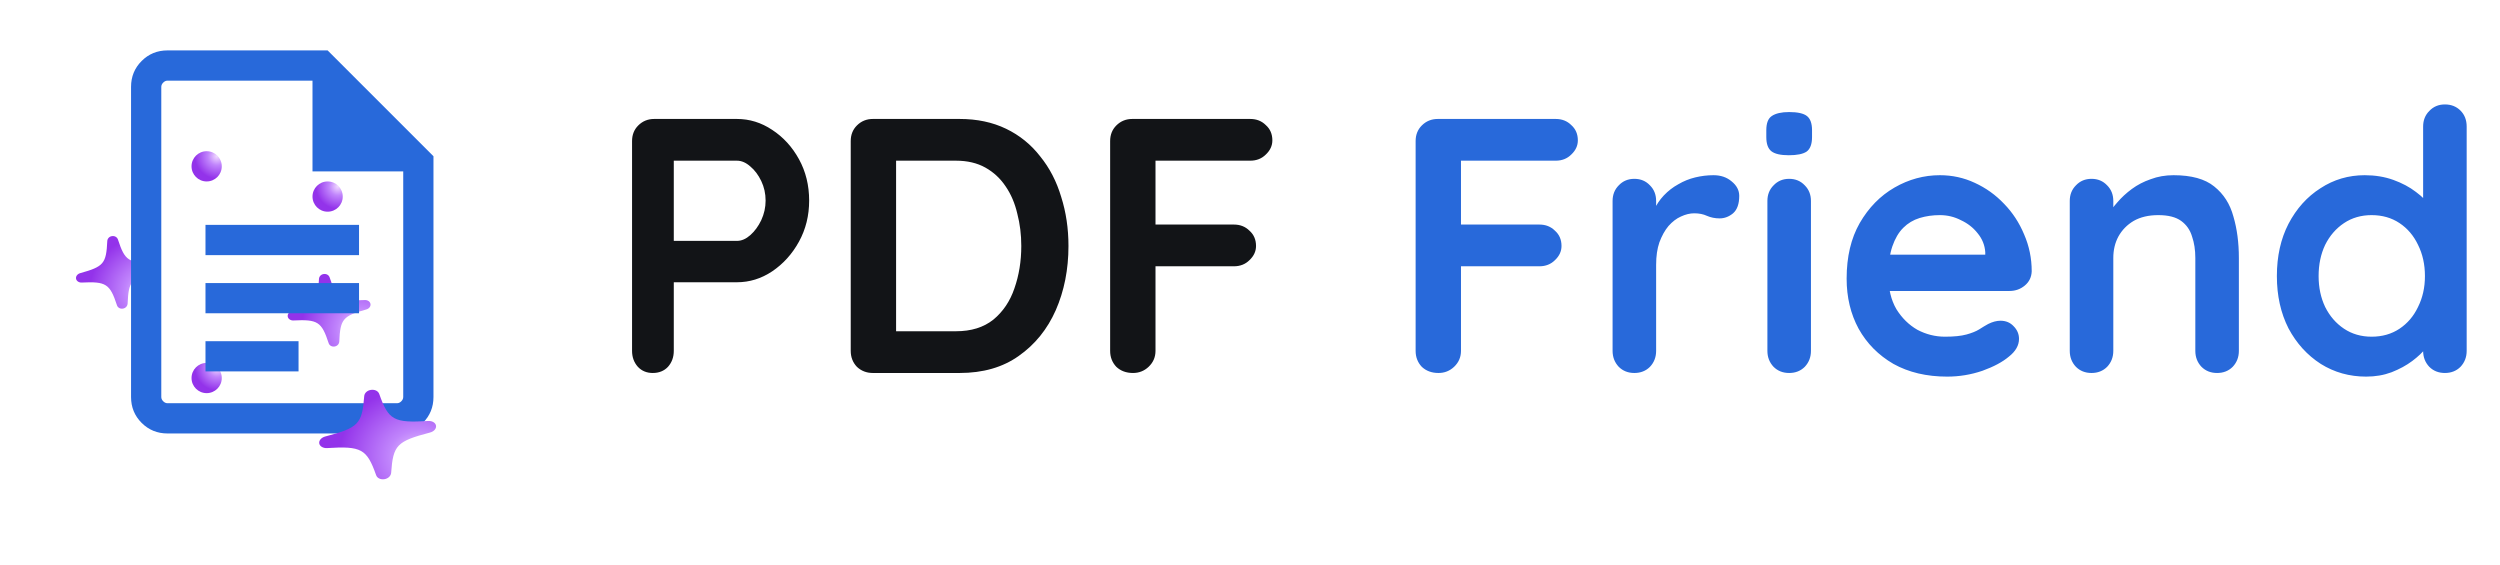 <svg width="124" height="28" viewBox="0 0 124 28" fill="none" xmlns="http://www.w3.org/2000/svg">
<g filter="url(#filter0_d_142_341)">
<path d="M6.095 14.405C5.961 14.426 5.838 14.356 5.801 14.237C5.453 13.178 5.261 13.052 4.05 13.113C3.91 13.119 3.789 13.034 3.771 12.917C3.753 12.798 3.843 12.685 3.978 12.646C5.142 12.323 5.27 12.174 5.321 11.056C5.327 10.932 5.42 10.829 5.552 10.81C5.688 10.789 5.809 10.859 5.85 10.978C6.194 12.036 6.386 12.162 7.595 12.101C7.739 12.096 7.858 12.178 7.876 12.298C7.894 12.415 7.808 12.528 7.669 12.567C6.504 12.894 6.378 13.041 6.33 14.159C6.32 14.285 6.225 14.386 6.095 14.405Z" fill="url(#paint0_radial_142_341)"/>
</g>
<g filter="url(#filter1_d_142_341)">
<circle cx="10.25" cy="18.75" r="0.75" transform="rotate(180 10.25 18.75)" fill="url(#paint1_radial_142_341)"/>
</g>
<g filter="url(#filter2_d_142_341)">
<path d="M16.595 16.285C16.461 16.306 16.338 16.236 16.301 16.117C15.953 15.058 15.761 14.932 14.55 14.993C14.41 14.999 14.289 14.914 14.271 14.797C14.253 14.678 14.343 14.565 14.477 14.527C15.642 14.203 15.769 14.054 15.821 12.936C15.827 12.812 15.92 12.71 16.052 12.69C16.188 12.669 16.309 12.739 16.35 12.858C16.694 13.916 16.886 14.042 18.095 13.981C18.239 13.976 18.358 14.058 18.376 14.178C18.394 14.295 18.308 14.408 18.169 14.447C17.004 14.774 16.878 14.922 16.829 16.039C16.82 16.165 16.725 16.266 16.595 16.285Z" fill="url(#paint2_radial_142_341)"/>
</g>
<path d="M10.192 12.654H17.808V11.154H10.192V12.654ZM10.192 15.539H17.808V14.039H10.192V15.539ZM10.192 18.423H14.808V16.923H10.192V18.423ZM8.308 21.5C7.803 21.5 7.375 21.325 7.025 20.975C6.675 20.625 6.5 20.197 6.5 19.692V4.308C6.5 3.803 6.675 3.375 7.025 3.025C7.375 2.675 7.803 2.5 8.308 2.5H16.25L21.5 7.75V19.692C21.5 20.197 21.325 20.625 20.975 20.975C20.625 21.325 20.197 21.5 19.692 21.5H8.308ZM15.5 8.5V4H8.308C8.231 4 8.16 4.032 8.096 4.096C8.032 4.16 8 4.231 8 4.308V19.692C8 19.769 8.032 19.84 8.096 19.904C8.16 19.968 8.231 20 8.308 20H19.692C19.769 20 19.84 19.968 19.904 19.904C19.968 19.84 20 19.769 20 19.692V8.5H15.5Z" fill="#2869DA"/>
<g filter="url(#filter3_d_142_341)">
<path d="M19.064 22.866C18.875 22.894 18.705 22.811 18.656 22.665C18.194 21.365 17.927 21.215 16.221 21.323C16.024 21.334 15.856 21.232 15.834 21.088C15.812 20.942 15.941 20.799 16.132 20.748C17.779 20.317 17.962 20.13 18.065 18.747C18.077 18.594 18.21 18.465 18.396 18.437C18.588 18.408 18.756 18.491 18.81 18.637C19.266 19.935 19.533 20.085 21.237 19.978C21.439 19.968 21.604 20.066 21.627 20.214C21.648 20.359 21.525 20.5 21.329 20.552C19.68 20.988 19.499 21.173 19.401 22.554C19.384 22.711 19.248 22.838 19.064 22.866Z" fill="url(#paint3_radial_142_341)"/>
</g>
<g filter="url(#filter4_d_142_341)">
<circle cx="10.25" cy="8.25" r="0.75" transform="rotate(180 10.25 8.25)" fill="url(#paint4_radial_142_341)"/>
</g>
<g filter="url(#filter5_d_142_341)">
<circle cx="16.25" cy="9.75" r="0.75" transform="rotate(180 16.25 9.75)" fill="url(#paint5_radial_142_341)"/>
</g>
<path d="M36.552 5.9C37.176 5.9 37.758 6.08 38.298 6.44C38.85 6.8 39.294 7.286 39.63 7.898C39.966 8.51 40.134 9.194 40.134 9.95C40.134 10.694 39.966 11.372 39.63 11.984C39.294 12.596 38.85 13.088 38.298 13.46C37.758 13.82 37.176 14 36.552 14H33.24L33.42 13.676V17.402C33.42 17.714 33.324 17.978 33.132 18.194C32.94 18.398 32.688 18.5 32.376 18.5C32.076 18.5 31.83 18.398 31.638 18.194C31.446 17.978 31.35 17.714 31.35 17.402V6.998C31.35 6.686 31.452 6.428 31.656 6.224C31.872 6.008 32.136 5.9 32.448 5.9H36.552ZM36.552 11.948C36.78 11.948 37.002 11.852 37.218 11.66C37.434 11.468 37.614 11.222 37.758 10.922C37.902 10.61 37.974 10.286 37.974 9.95C37.974 9.602 37.902 9.278 37.758 8.978C37.614 8.678 37.434 8.438 37.218 8.258C37.002 8.066 36.78 7.97 36.552 7.97H33.204L33.42 7.646V12.236L33.222 11.948H36.552ZM47.596 5.9C48.46 5.9 49.228 6.062 49.9 6.386C50.572 6.71 51.136 7.166 51.592 7.754C52.06 8.33 52.408 9.002 52.636 9.77C52.876 10.526 52.996 11.336 52.996 12.2C52.996 13.364 52.786 14.426 52.366 15.386C51.946 16.334 51.334 17.09 50.53 17.654C49.738 18.218 48.76 18.5 47.596 18.5H43.294C42.982 18.5 42.718 18.398 42.502 18.194C42.298 17.978 42.196 17.714 42.196 17.402V6.998C42.196 6.686 42.298 6.428 42.502 6.224C42.718 6.008 42.982 5.9 43.294 5.9H47.596ZM47.416 16.43C48.172 16.43 48.79 16.238 49.27 15.854C49.75 15.458 50.098 14.942 50.314 14.306C50.542 13.658 50.656 12.956 50.656 12.2C50.656 11.636 50.59 11.102 50.458 10.598C50.338 10.082 50.146 9.632 49.882 9.248C49.618 8.852 49.282 8.54 48.874 8.312C48.466 8.084 47.98 7.97 47.416 7.97H44.266L44.446 7.808V16.628L44.338 16.43H47.416ZM56.197 18.5C55.861 18.5 55.585 18.398 55.369 18.194C55.165 17.978 55.063 17.714 55.063 17.402V6.998C55.063 6.686 55.165 6.428 55.369 6.224C55.585 6.008 55.849 5.9 56.161 5.9H62.011C62.323 5.9 62.581 6.002 62.785 6.206C63.001 6.398 63.109 6.65 63.109 6.962C63.109 7.226 63.001 7.46 62.785 7.664C62.581 7.868 62.323 7.97 62.011 7.97H57.151L57.313 7.754V11.372L57.187 11.138H61.201C61.513 11.138 61.771 11.24 61.975 11.444C62.191 11.636 62.299 11.888 62.299 12.2C62.299 12.464 62.191 12.698 61.975 12.902C61.771 13.106 61.513 13.208 61.201 13.208H57.151L57.313 13.046V17.402C57.313 17.714 57.199 17.978 56.971 18.194C56.755 18.398 56.497 18.5 56.197 18.5Z" fill="#121417"/>
<path d="M71.349 18.5C71.013 18.5 70.737 18.398 70.521 18.194C70.317 17.978 70.215 17.714 70.215 17.402V6.998C70.215 6.686 70.317 6.428 70.521 6.224C70.737 6.008 71.001 5.9 71.313 5.9H77.163C77.475 5.9 77.733 6.002 77.937 6.206C78.153 6.398 78.261 6.65 78.261 6.962C78.261 7.226 78.153 7.46 77.937 7.664C77.733 7.868 77.475 7.97 77.163 7.97H72.303L72.465 7.754V11.372L72.339 11.138H76.353C76.665 11.138 76.923 11.24 77.127 11.444C77.343 11.636 77.451 11.888 77.451 12.2C77.451 12.464 77.343 12.698 77.127 12.902C76.923 13.106 76.665 13.208 76.353 13.208H72.303L72.465 13.046V17.402C72.465 17.714 72.351 17.978 72.123 18.194C71.907 18.398 71.649 18.5 71.349 18.5ZM81.064 18.5C80.752 18.5 80.495 18.398 80.29 18.194C80.087 17.978 79.984 17.714 79.984 17.402V9.968C79.984 9.656 80.087 9.398 80.29 9.194C80.495 8.978 80.752 8.87 81.064 8.87C81.376 8.87 81.635 8.978 81.838 9.194C82.043 9.398 82.144 9.656 82.144 9.968V11.66L82.019 10.454C82.15 10.166 82.319 9.914 82.522 9.698C82.739 9.47 82.978 9.284 83.243 9.14C83.507 8.984 83.788 8.87 84.088 8.798C84.388 8.726 84.689 8.69 84.989 8.69C85.349 8.69 85.648 8.792 85.888 8.996C86.141 9.2 86.266 9.44 86.266 9.716C86.266 10.112 86.165 10.4 85.96 10.58C85.757 10.748 85.534 10.832 85.294 10.832C85.067 10.832 84.856 10.79 84.665 10.706C84.484 10.622 84.275 10.58 84.034 10.58C83.819 10.58 83.597 10.634 83.368 10.742C83.153 10.838 82.948 10.994 82.757 11.21C82.576 11.426 82.427 11.696 82.306 12.02C82.198 12.332 82.144 12.704 82.144 13.136V17.402C82.144 17.714 82.043 17.978 81.838 18.194C81.635 18.398 81.376 18.5 81.064 18.5ZM89.823 17.402C89.823 17.714 89.721 17.978 89.517 18.194C89.313 18.398 89.055 18.5 88.743 18.5C88.431 18.5 88.173 18.398 87.969 18.194C87.765 17.978 87.663 17.714 87.663 17.402V9.968C87.663 9.656 87.765 9.398 87.969 9.194C88.173 8.978 88.431 8.87 88.743 8.87C89.055 8.87 89.313 8.978 89.517 9.194C89.721 9.398 89.823 9.656 89.823 9.968V17.402ZM88.725 7.7C88.317 7.7 88.029 7.634 87.861 7.502C87.693 7.37 87.609 7.136 87.609 6.8V6.458C87.609 6.11 87.699 5.876 87.879 5.756C88.071 5.624 88.359 5.558 88.743 5.558C89.163 5.558 89.457 5.624 89.625 5.756C89.793 5.888 89.877 6.122 89.877 6.458V6.8C89.877 7.148 89.787 7.388 89.607 7.52C89.427 7.64 89.133 7.7 88.725 7.7ZM96.579 18.68C95.559 18.68 94.671 18.47 93.915 18.05C93.171 17.618 92.595 17.036 92.187 16.304C91.791 15.572 91.593 14.744 91.593 13.82C91.593 12.74 91.809 11.822 92.241 11.066C92.685 10.298 93.261 9.71 93.969 9.302C94.677 8.894 95.427 8.69 96.219 8.69C96.831 8.69 97.407 8.816 97.947 9.068C98.499 9.32 98.985 9.668 99.405 10.112C99.825 10.544 100.155 11.048 100.395 11.624C100.647 12.2 100.773 12.812 100.773 13.46C100.761 13.748 100.647 13.982 100.431 14.162C100.215 14.342 99.963 14.432 99.675 14.432H92.799L92.259 12.632H98.865L98.469 12.992V12.506C98.445 12.158 98.319 11.846 98.091 11.57C97.875 11.294 97.599 11.078 97.263 10.922C96.939 10.754 96.591 10.67 96.219 10.67C95.859 10.67 95.523 10.718 95.211 10.814C94.899 10.91 94.629 11.072 94.401 11.3C94.173 11.528 93.993 11.834 93.861 12.218C93.729 12.602 93.663 13.088 93.663 13.676C93.663 14.324 93.795 14.876 94.059 15.332C94.335 15.776 94.683 16.118 95.103 16.358C95.535 16.586 95.991 16.7 96.471 16.7C96.915 16.7 97.269 16.664 97.533 16.592C97.797 16.52 98.007 16.436 98.163 16.34C98.331 16.232 98.481 16.142 98.613 16.07C98.829 15.962 99.033 15.908 99.225 15.908C99.489 15.908 99.705 15.998 99.873 16.178C100.053 16.358 100.143 16.568 100.143 16.808C100.143 17.132 99.975 17.426 99.639 17.69C99.327 17.954 98.889 18.188 98.325 18.392C97.761 18.584 97.179 18.68 96.579 18.68ZM107.808 8.69C108.696 8.69 109.368 8.876 109.824 9.248C110.292 9.62 110.61 10.118 110.778 10.742C110.958 11.354 111.048 12.038 111.048 12.794V17.402C111.048 17.714 110.946 17.978 110.742 18.194C110.538 18.398 110.28 18.5 109.968 18.5C109.656 18.5 109.398 18.398 109.194 18.194C108.99 17.978 108.888 17.714 108.888 17.402V12.794C108.888 12.398 108.834 12.044 108.726 11.732C108.63 11.408 108.45 11.15 108.186 10.958C107.922 10.766 107.544 10.67 107.052 10.67C106.572 10.67 106.164 10.766 105.828 10.958C105.504 11.15 105.252 11.408 105.072 11.732C104.904 12.044 104.82 12.398 104.82 12.794V17.402C104.82 17.714 104.718 17.978 104.514 18.194C104.31 18.398 104.052 18.5 103.74 18.5C103.428 18.5 103.17 18.398 102.966 18.194C102.762 17.978 102.66 17.714 102.66 17.402V9.968C102.66 9.656 102.762 9.398 102.966 9.194C103.17 8.978 103.428 8.87 103.74 8.87C104.052 8.87 104.31 8.978 104.514 9.194C104.718 9.398 104.82 9.656 104.82 9.968V10.742L104.55 10.688C104.658 10.484 104.814 10.268 105.018 10.04C105.222 9.8 105.462 9.578 105.738 9.374C106.014 9.17 106.326 9.008 106.674 8.888C107.022 8.756 107.4 8.69 107.808 8.69ZM121.267 5.18C121.579 5.18 121.837 5.282 122.041 5.486C122.245 5.69 122.347 5.954 122.347 6.278V17.402C122.347 17.714 122.245 17.978 122.041 18.194C121.837 18.398 121.579 18.5 121.267 18.5C120.955 18.5 120.697 18.398 120.493 18.194C120.289 17.978 120.187 17.714 120.187 17.402V16.52L120.583 16.682C120.583 16.838 120.499 17.03 120.331 17.258C120.163 17.474 119.935 17.69 119.647 17.906C119.359 18.122 119.017 18.308 118.621 18.464C118.237 18.608 117.817 18.68 117.361 18.68C116.533 18.68 115.783 18.47 115.111 18.05C114.439 17.618 113.905 17.03 113.509 16.286C113.125 15.53 112.933 14.666 112.933 13.694C112.933 12.71 113.125 11.846 113.509 11.102C113.905 10.346 114.433 9.758 115.093 9.338C115.753 8.906 116.485 8.69 117.289 8.69C117.805 8.69 118.279 8.768 118.711 8.924C119.143 9.08 119.515 9.278 119.827 9.518C120.151 9.758 120.397 10.004 120.565 10.256C120.745 10.496 120.835 10.7 120.835 10.868L120.187 11.102V6.278C120.187 5.966 120.289 5.708 120.493 5.504C120.697 5.288 120.955 5.18 121.267 5.18ZM117.631 16.7C118.159 16.7 118.621 16.568 119.017 16.304C119.413 16.04 119.719 15.68 119.935 15.224C120.163 14.768 120.277 14.258 120.277 13.694C120.277 13.118 120.163 12.602 119.935 12.146C119.719 11.69 119.413 11.33 119.017 11.066C118.621 10.802 118.159 10.67 117.631 10.67C117.115 10.67 116.659 10.802 116.263 11.066C115.867 11.33 115.555 11.69 115.327 12.146C115.111 12.602 115.003 13.118 115.003 13.694C115.003 14.258 115.111 14.768 115.327 15.224C115.555 15.68 115.867 16.04 116.263 16.304C116.659 16.568 117.115 16.7 117.631 16.7Z" fill="#2869DA"/>
<defs>
<filter id="filter0_d_142_341" x="0.305" y="8.244" width="11.037" height="10.53" filterUnits="userSpaceOnUse" color-interpolation-filters="sRGB">
<feFlood flood-opacity="0" result="BackgroundImageFix"/>
<feColorMatrix in="SourceAlpha" type="matrix" values="0 0 0 0 0 0 0 0 0 0 0 0 0 0 0 0 0 0 127 0" result="hardAlpha"/>
<feOffset dy="0.902"/>
<feGaussianBlur stdDeviation="1.732"/>
<feComposite in2="hardAlpha" operator="out"/>
<feColorMatrix type="matrix" values="0 0 0 0 0.221 0 0 0 0 0.21 0 0 0 0 0.242 0 0 0 0.6 0"/>
<feBlend mode="normal" in2="BackgroundImageFix" result="effect1_dropShadow_142_341"/>
<feBlend mode="normal" in="SourceGraphic" in2="effect1_dropShadow_142_341" result="shape"/>
</filter>
<filter id="filter1_d_142_341" x="8" y="16.5" width="4.5" height="4.5" filterUnits="userSpaceOnUse" color-interpolation-filters="sRGB">
<feFlood flood-opacity="0" result="BackgroundImageFix"/>
<feColorMatrix in="SourceAlpha" type="matrix" values="0 0 0 0 0 0 0 0 0 0 0 0 0 0 0 0 0 0 127 0" result="hardAlpha"/>
<feOffset/>
<feGaussianBlur stdDeviation="0.75"/>
<feComposite in2="hardAlpha" operator="out"/>
<feColorMatrix type="matrix" values="0 0 0 0 0.831 0 0 0 0 0.545 0 0 0 0 1 0 0 0 0.8 0"/>
<feBlend mode="normal" in2="BackgroundImageFix" result="effect1_dropShadow_142_341"/>
<feBlend mode="normal" in="SourceGraphic" in2="effect1_dropShadow_142_341" result="shape"/>
</filter>
<filter id="filter2_d_142_341" x="10.805" y="10.124" width="11.037" height="10.53" filterUnits="userSpaceOnUse" color-interpolation-filters="sRGB">
<feFlood flood-opacity="0" result="BackgroundImageFix"/>
<feColorMatrix in="SourceAlpha" type="matrix" values="0 0 0 0 0 0 0 0 0 0 0 0 0 0 0 0 0 0 127 0" result="hardAlpha"/>
<feOffset dy="0.902"/>
<feGaussianBlur stdDeviation="1.732"/>
<feComposite in2="hardAlpha" operator="out"/>
<feColorMatrix type="matrix" values="0 0 0 0 0.221 0 0 0 0 0.21 0 0 0 0 0.242 0 0 0 0.6 0"/>
<feBlend mode="normal" in2="BackgroundImageFix" result="effect1_dropShadow_142_341"/>
<feBlend mode="normal" in="SourceGraphic" in2="effect1_dropShadow_142_341" result="shape"/>
</filter>
<filter id="filter3_d_142_341" x="12.368" y="15.869" width="12.725" height="11.367" filterUnits="userSpaceOnUse" color-interpolation-filters="sRGB">
<feFlood flood-opacity="0" result="BackgroundImageFix"/>
<feColorMatrix in="SourceAlpha" type="matrix" values="0 0 0 0 0 0 0 0 0 0 0 0 0 0 0 0 0 0 127 0" result="hardAlpha"/>
<feOffset dy="0.902"/>
<feGaussianBlur stdDeviation="1.732"/>
<feComposite in2="hardAlpha" operator="out"/>
<feColorMatrix type="matrix" values="0 0 0 0 0.221 0 0 0 0 0.21 0 0 0 0 0.242 0 0 0 0.6 0"/>
<feBlend mode="normal" in2="BackgroundImageFix" result="effect1_dropShadow_142_341"/>
<feBlend mode="normal" in="SourceGraphic" in2="effect1_dropShadow_142_341" result="shape"/>
</filter>
<filter id="filter4_d_142_341" x="8" y="6" width="4.5" height="4.5" filterUnits="userSpaceOnUse" color-interpolation-filters="sRGB">
<feFlood flood-opacity="0" result="BackgroundImageFix"/>
<feColorMatrix in="SourceAlpha" type="matrix" values="0 0 0 0 0 0 0 0 0 0 0 0 0 0 0 0 0 0 127 0" result="hardAlpha"/>
<feOffset/>
<feGaussianBlur stdDeviation="0.75"/>
<feComposite in2="hardAlpha" operator="out"/>
<feColorMatrix type="matrix" values="0 0 0 0 0.831 0 0 0 0 0.545 0 0 0 0 1 0 0 0 0.8 0"/>
<feBlend mode="normal" in2="BackgroundImageFix" result="effect1_dropShadow_142_341"/>
<feBlend mode="normal" in="SourceGraphic" in2="effect1_dropShadow_142_341" result="shape"/>
</filter>
<filter id="filter5_d_142_341" x="14" y="7.5" width="4.5" height="4.5" filterUnits="userSpaceOnUse" color-interpolation-filters="sRGB">
<feFlood flood-opacity="0" result="BackgroundImageFix"/>
<feColorMatrix in="SourceAlpha" type="matrix" values="0 0 0 0 0 0 0 0 0 0 0 0 0 0 0 0 0 0 127 0" result="hardAlpha"/>
<feOffset/>
<feGaussianBlur stdDeviation="0.75"/>
<feComposite in2="hardAlpha" operator="out"/>
<feColorMatrix type="matrix" values="0 0 0 0 0.831 0 0 0 0 0.545 0 0 0 0 1 0 0 0 0.8 0"/>
<feBlend mode="normal" in2="BackgroundImageFix" result="effect1_dropShadow_142_341"/>
<feBlend mode="normal" in="SourceGraphic" in2="effect1_dropShadow_142_341" result="shape"/>
</filter>
<radialGradient id="paint0_radial_142_341" cx="0" cy="0" r="1" gradientUnits="userSpaceOnUse" gradientTransform="translate(7.388 13.597) rotate(-164.279) scale(2.946 2.781)">
<stop stop-color="#F0D9FF"/>
<stop offset="0.4" stop-color="#C084FC"/>
<stop offset="1" stop-color="#9333EA"/>
</radialGradient>
<radialGradient id="paint1_radial_142_341" cx="0" cy="0" r="1" gradientUnits="userSpaceOnUse" gradientTransform="translate(9.745 19.25) rotate(-27.267) scale(1.091 1.119)">
<stop stop-color="#F0D9FF"/>
<stop offset="0.4" stop-color="#C084FC"/>
<stop offset="1" stop-color="#9333EA"/>
</radialGradient>
<radialGradient id="paint2_radial_142_341" cx="0" cy="0" r="1" gradientUnits="userSpaceOnUse" gradientTransform="translate(17.887 15.478) rotate(-164.279) scale(2.946 2.781)">
<stop stop-color="#F0D9FF"/>
<stop offset="0.4" stop-color="#C084FC"/>
<stop offset="1" stop-color="#9333EA"/>
</radialGradient>
<radialGradient id="paint3_radial_142_341" cx="0" cy="0" r="1" gradientUnits="userSpaceOnUse" gradientTransform="translate(20.905 21.833) rotate(-167.072) scale(4.072 3.496)">
<stop stop-color="#F0D9FF"/>
<stop offset="0.4" stop-color="#C084FC"/>
<stop offset="1" stop-color="#9333EA"/>
</radialGradient>
<radialGradient id="paint4_radial_142_341" cx="0" cy="0" r="1" gradientUnits="userSpaceOnUse" gradientTransform="translate(9.745 8.75) rotate(-27.267) scale(1.091 1.119)">
<stop stop-color="#F0D9FF"/>
<stop offset="0.4" stop-color="#C084FC"/>
<stop offset="1" stop-color="#9333EA"/>
</radialGradient>
<radialGradient id="paint5_radial_142_341" cx="0" cy="0" r="1" gradientUnits="userSpaceOnUse" gradientTransform="translate(15.745 10.25) rotate(-27.267) scale(1.091 1.119)">
<stop stop-color="#F0D9FF"/>
<stop offset="0.4" stop-color="#C084FC"/>
<stop offset="1" stop-color="#9333EA"/>
</radialGradient>
</defs>
</svg>
